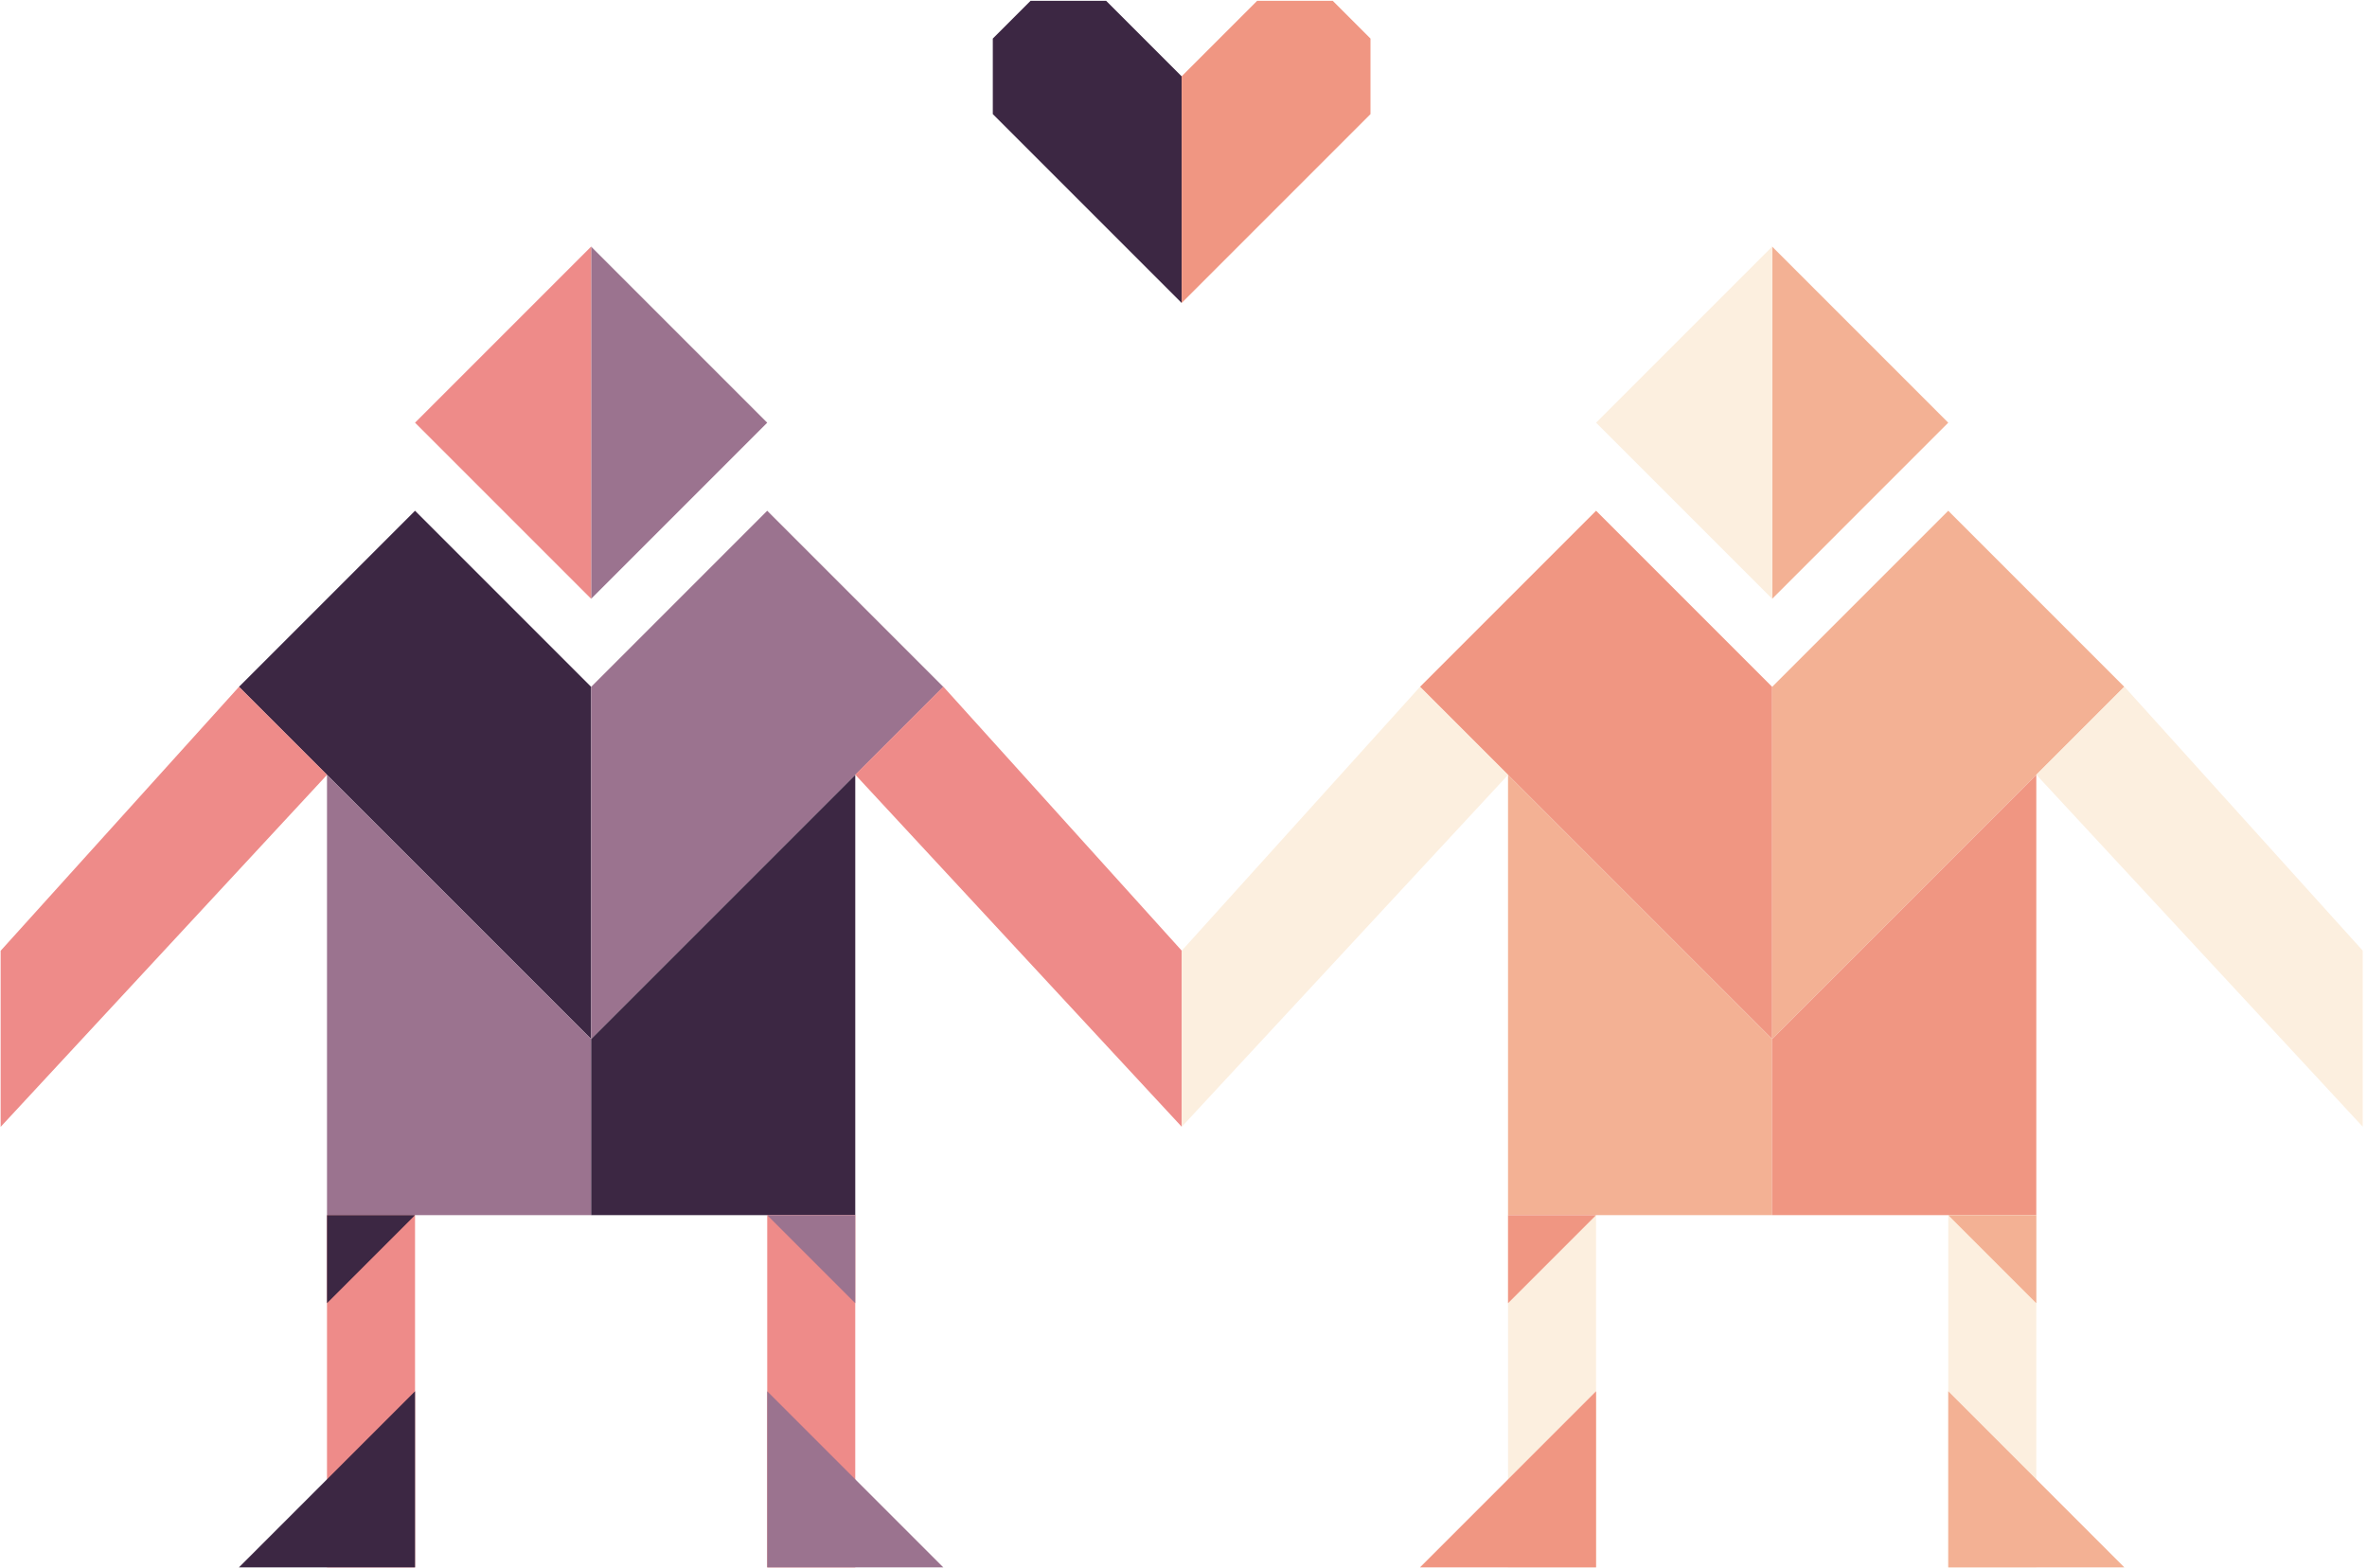 <svg width="456" height="302" viewBox="0 0 456 302" fill="none" xmlns="http://www.w3.org/2000/svg">
<path d="M113.879 132.313V200.16L46.032 132.313L79.956 98.389L113.879 132.313Z" fill="#3C2743"/>
<path d="M113.881 200.158V234.082H62.995V149.273L113.881 200.158Z" fill="#9B738F"/>
<path d="M181.728 132.313L113.881 200.16V132.313L147.804 98.389L181.728 132.313Z" fill="#9B738F"/>
<path d="M164.766 149.273V234.082H113.881V200.158L164.766 149.273Z" fill="#3C2743"/>
<path d="M79.957 234.082H62.995V301.929H79.957V234.082Z" fill="#EE8B89"/>
<path d="M46.032 301.931L79.956 268.008V301.931H46.032Z" fill="#3C2743"/>
<path d="M164.765 234.082H147.803V301.929H164.765V234.082Z" fill="#EE8B89"/>
<path d="M79.957 234.082L62.995 251.044V234.082H79.957Z" fill="#3C2743"/>
<path d="M164.765 251.044L147.803 234.082H164.765V251.044Z" fill="#9B738F"/>
<path d="M147.803 268.008L181.727 301.931H147.803V268.008Z" fill="#9B738F"/>
<path d="M63.006 149.262L0.123 217.076L0.123 183.153L46.044 132.3L63.006 149.262Z" fill="#EE8B89"/>
<path d="M164.766 149.232L227.649 217.046L227.649 183.122L181.728 132.27L164.766 149.232Z" fill="#EE8B89"/>
<path d="M147.804 81.426L113.881 115.35V47.502L147.804 81.426Z" fill="#9B738F"/>
<path d="M113.88 47.502V115.35L79.957 81.426L113.88 47.502Z" fill="#EE8B89"/>
<path d="M341.406 132.313V200.16L273.559 132.313L307.482 98.389L341.406 132.313Z" fill="#F09682"/>
<path d="M341.406 200.158V234.082H290.521V149.273L341.406 200.158Z" fill="#F3B194"/>
<path d="M409.252 132.313L341.404 200.16V132.313L375.328 98.389L409.252 132.313Z" fill="#F3B194"/>
<path d="M392.29 149.273V234.082H341.404V200.158L392.29 149.273Z" fill="#F09682"/>
<path d="M307.482 234.082H290.521V301.929H307.482V234.082Z" fill="#FCEFDF"/>
<path d="M273.559 301.931L307.482 268.008V301.931H273.559Z" fill="#F09682"/>
<path d="M392.291 234.082H375.329V301.929H392.291V234.082Z" fill="#FCEFDF"/>
<path d="M307.482 234.082L290.521 251.044V234.082H307.482Z" fill="#F09682"/>
<path d="M392.291 251.044L375.329 234.082H392.291V251.044Z" fill="#F3B194"/>
<path d="M375.329 268.008L409.253 301.931H375.329V268.008Z" fill="#F3B194"/>
<path d="M290.532 149.262L227.649 217.076L227.649 183.153L273.57 132.3L290.532 149.262Z" fill="#FCEFDF"/>
<path d="M392.292 149.232L455.175 217.046L455.175 183.122L409.254 132.27L392.292 149.232Z" fill="#FCEFDF"/>
<path d="M375.328 81.426L341.404 115.35V47.502L375.328 81.426Z" fill="#F3B194"/>
<path d="M341.407 47.502V115.35L307.483 81.426L341.407 47.502Z" fill="#FCEFDF"/>
<path d="M227.643 14.706V58.362L191.263 21.982V7.429L198.539 0.153H213.091L227.643 14.706Z" fill="#3C2743"/>
<path d="M264.023 7.429V21.982L227.643 58.362V14.706L242.195 0.153H256.747L264.023 7.429Z" fill="#F09682"/>
</svg>
